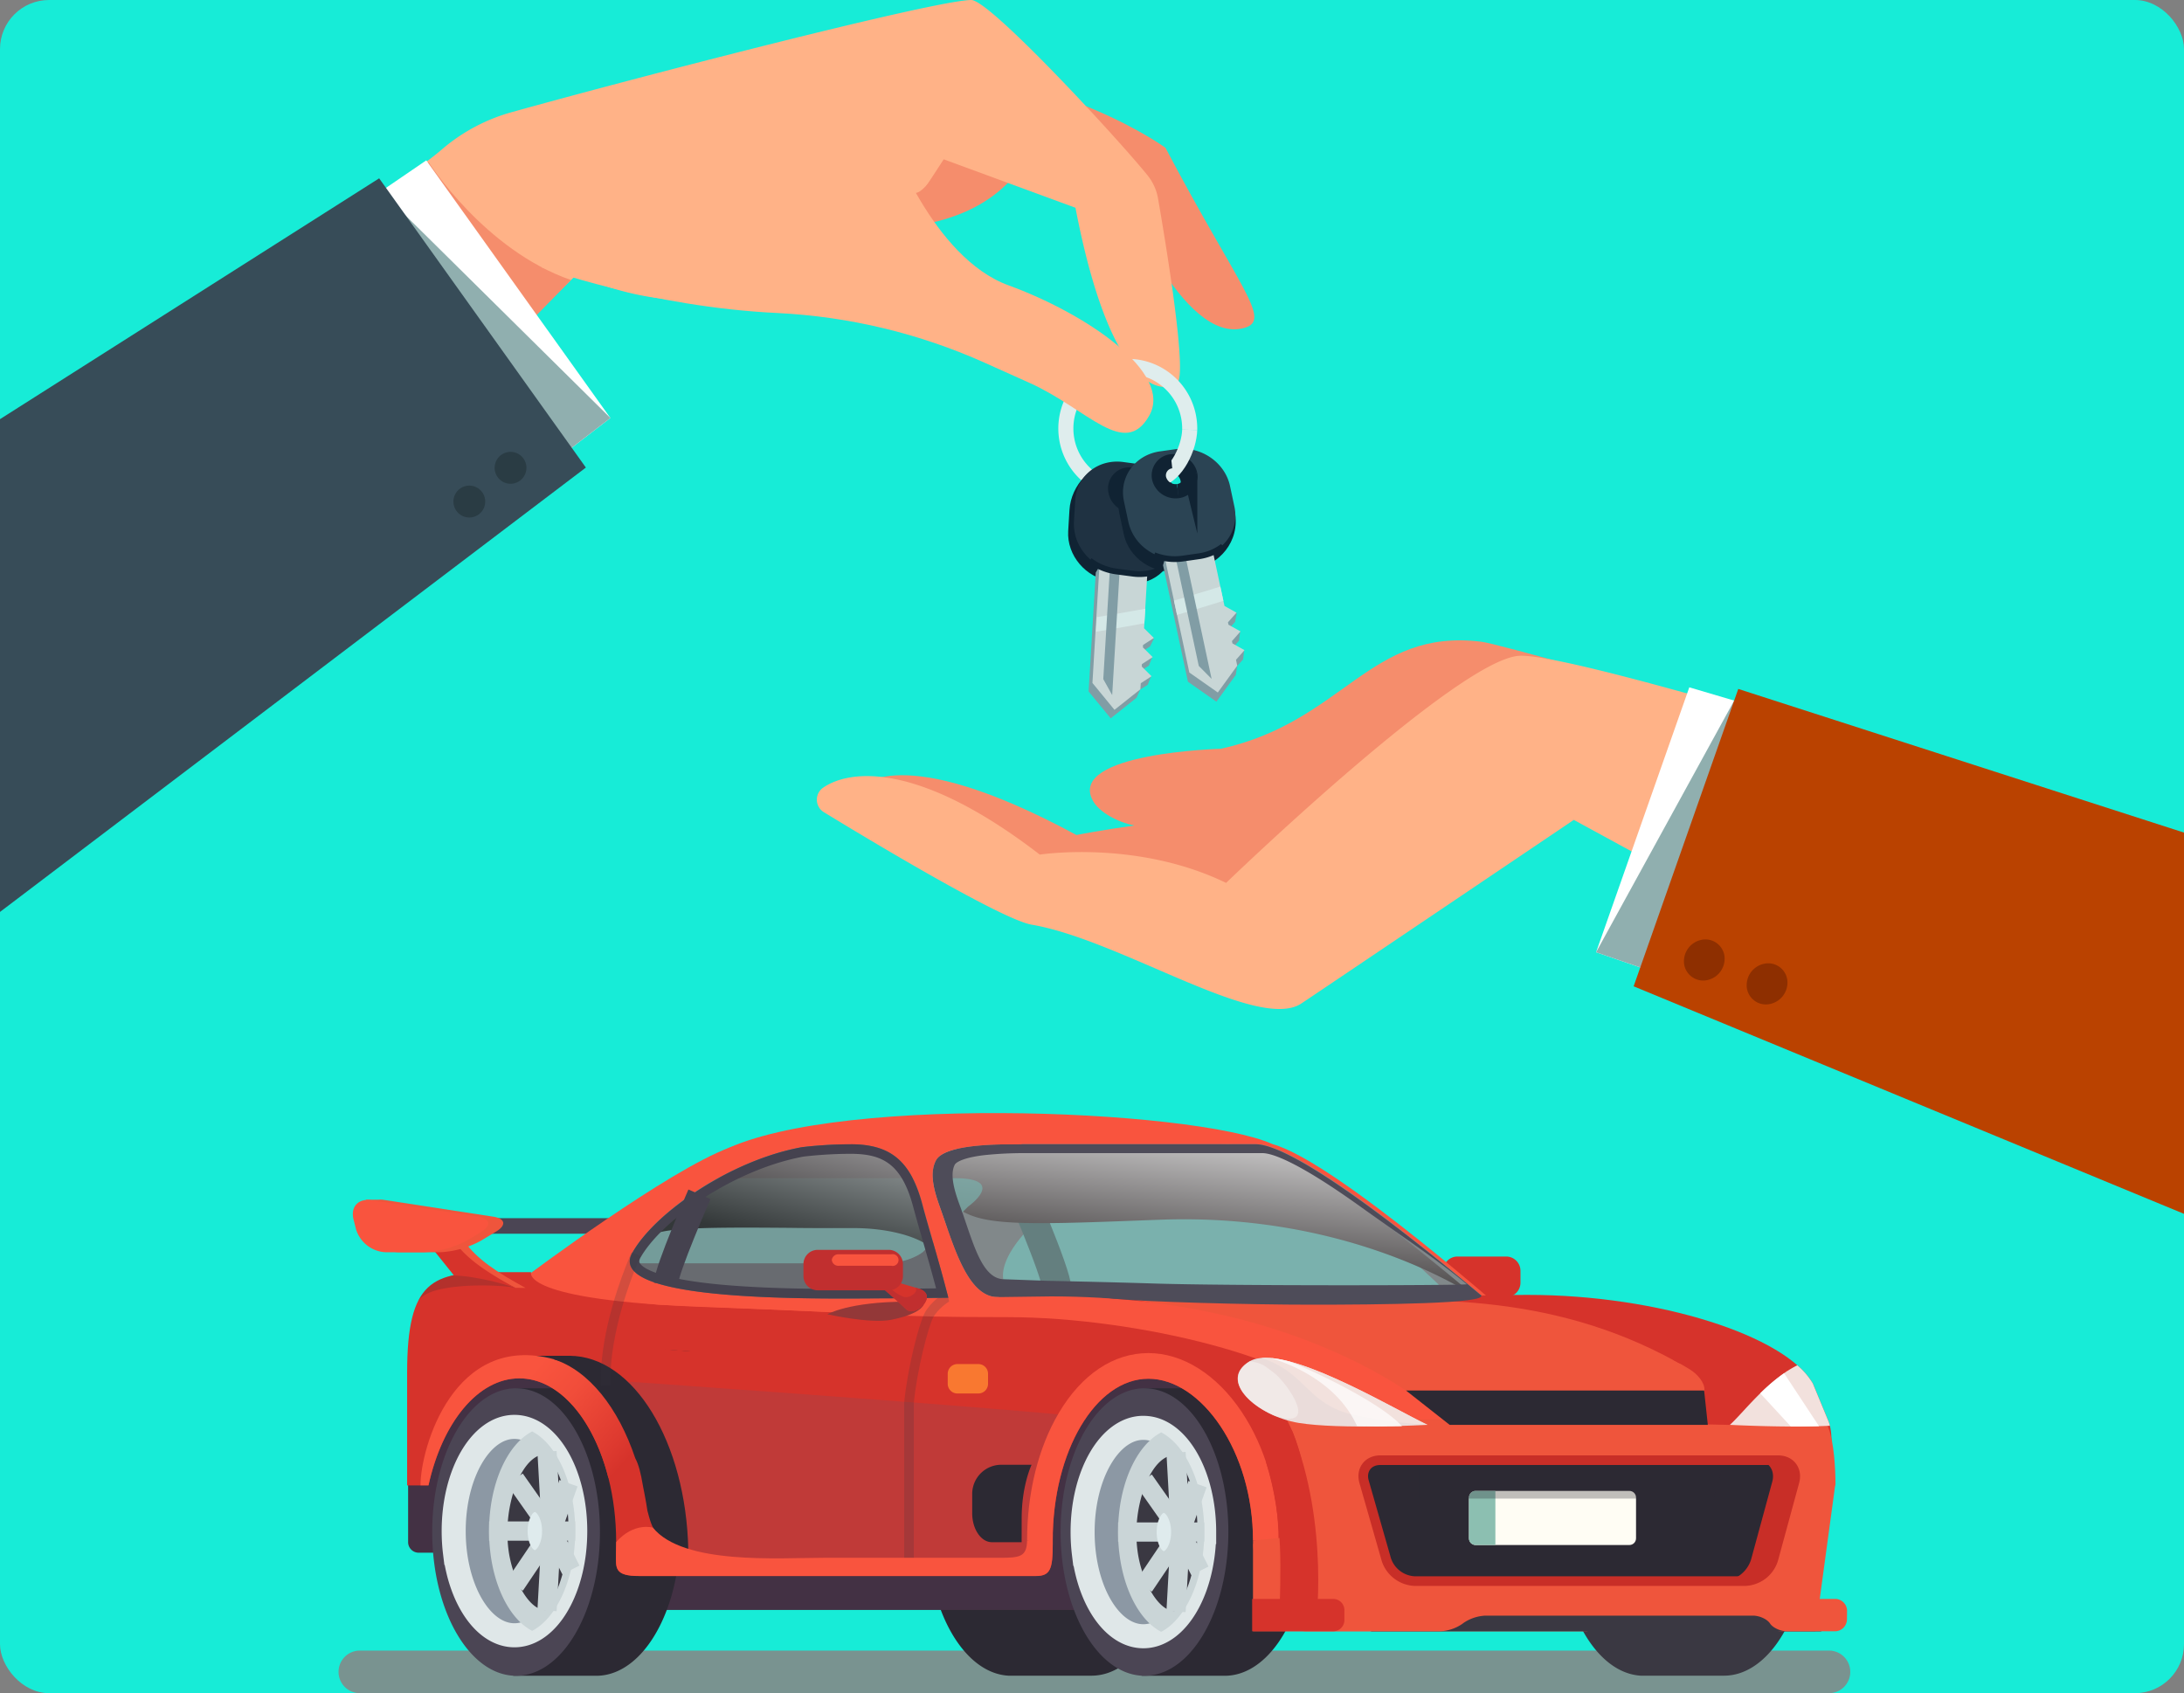 <svg width="445" height="345" viewBox="0 0 445 345" fill="none" xmlns="http://www.w3.org/2000/svg"><rect x="0" y="0" width="445" height="345" fill="#808080" stroke="none"/><rect width="445" height="345" rx="10" fill="#17ECD7"/><path d="M372.672 336.322H73.306a4.333 4.333 0 0 0-4.326 4.339A4.333 4.333 0 0 0 73.306 345h299.366a4.333 4.333 0 0 0 4.327-4.339 4.333 4.333 0 0 0-4.327-4.339z" fill="#799390"/><path d="M306.896 256.03h-9.928a2.911 2.911 0 0 0-2.907 2.916v2.415a2.911 2.911 0 0 0 2.907 2.916h9.928a2.912 2.912 0 0 0 2.908-2.916v-2.415a2.912 2.912 0 0 0-2.908-2.916z" fill="#D6332B"/><path d="M222.396 282.877H206.05c-9.439 0-17.088 13.116-17.088 29.291a49.48 49.48 0 0 0 .376 6.144c1.612 12.893 8.183 22.666 16.128 23.123h16.93c8.208 0 15.066-9.918 16.712-23.148a49.48 49.48 0 0 0 .376-6.144c0-16.15-7.649-29.266-17.088-29.266z" fill="#2C2933"/><path d="M351.263 282.877h-16.346c-9.439 0-17.088 13.111-17.088 29.291a49.674 49.674 0 0 0 .376 6.144c1.612 12.893 8.183 22.666 16.128 23.123h16.93c8.208 0 15.066-9.918 16.712-23.143.252-2.038.378-4.09.376-6.144.01-16.16-7.649-29.271-17.088-29.271z" fill="#3A3842"/><path d="M122.242 251.389H88.066l-8.87-3.174h57.671l-14.625 3.174z" fill="#4B4554"/><path d="M168.996 276.252h-83.69c-1.188 0-2.15.966-2.15 2.157v35.812c0 1.191.962 2.157 2.15 2.157h83.69a2.154 2.154 0 0 0 2.151-2.157v-35.812a2.154 2.154 0 0 0-2.151-2.157z" fill="#433144"/><path d="M170.771 233.116c-13.35 0-14.221-2.207-22.176.739-12.49 4.611-40.807 25.81-40.807 25.81l-9.325 14.797 94.864-3.858-22.556-37.488z" fill="#F9543E"/><path d="M145.307 235.555c20.628-12.838 97.866-9.699 114.034-2.41 13.068 3.61 49.939 36.482 49.939 36.482l-161.683-6.179c.027-1.381.142-2.759.346-4.125-8.45-4.062-18.661-13.81-2.636-23.768z" fill="#F9543E"/><path d="M163.418 233.741a91.47 91.47 0 0 1 10.824-.595h81.613c11.323 0 52.544 36.481 52.544 36.481l-169.812-3.833c-27.07-.074.238-27.596 24.831-32.053z" fill="#7AB1AD"/><path opacity=".4" d="M250.342 233.145h5.513c11.323 0 52.544 36.482 52.544 36.482l-3.396-.079c-4.159-2.341-8.356-4.319-8.356-4.319-3.442-3.715-33.014-32.084-46.305-32.084z" fill="#8C4C57"/><path d="M163.418 233.741a91.47 91.47 0 0 1 10.824-.595h77.01a91.554 91.554 0 0 0-10.829.595c-24.593 4.462-51.916 31.979-24.826 32.053l91.24 2.479 1.562 1.364-169.812-3.843c-27.07-.074.238-27.596 24.831-32.053z" fill="#8C4C57" style="mix-blend-mode:multiply" opacity=".4"/><path d="M206.891 240.058s8.46 19.339 8.46 22.532" stroke="#647F7F" stroke-width="5.88" stroke-miterlimit="10" stroke-linecap="square"/><path style="mix-blend-mode:screen" d="M300.271 263.919a24.38 24.38 0 0 1-1.053-.604c-7.476-4.463-28.09-14.877-57.994-14.877-1.636 0-3.303.03-4.944.095l-.752.024c-10.175.387-17.533.67-23.288.67-11.867 0-16.055-1.151-19.456-5.336-1.4-1.721-1.291-3.104-1.138-5.018a13.122 13.122 0 0 0-.242-4.731h64.451c5.745-.034 22.235 11.058 44.416 29.777z" fill="url(#a)"/><path d="M163.418 233.741a91.458 91.458 0 0 1 10.824-.595h10.037a7.26 7.26 0 0 1 3.115 3.838c2.22 5.677 5.478 26.112 8.405 29.256v.838l-23.733-.53-36.693-2.395s-4.187-.367-7.471-2.078c-4.094-7.686 16.52-24.893 35.516-28.334z" fill="#2C2933" style="mix-blend-mode:multiply" opacity=".3"/><path opacity=".7" d="M146.355 240.058h48.07c11.021 0 2.808 5.817 2.808 5.817l-9.147 9.198s-2.67 2.341-8.138 2.341h-50.28c.618-5.579 6.413-11.688 16.687-17.356z" fill="#7AB1AD"/><path style="mix-blend-mode:screen" opacity=".8" d="M189.372 253.982c-2.843-2.212-8.826-3.749-15.412-3.749h-3.862c-3.031 0-6.205 0-9.28-.049-2.992-.025-6.092-.045-8.97-.045-10.066 0-15.431.298-18.037 1.106a2.07 2.07 0 0 0-.153-.6c6.161-6.303 17.854-13.776 29.938-15.962a87.753 87.753 0 0 1 9.83-.576c7.664.06 11.338 3.164 13.553 11.445.548 2.048 1.181 4.24 1.849 6.561.173.61.356 1.229.544 1.869z" fill="url(#b)"/><path d="M257.21 234.96c1.8 0 6.823 1.443 20.272 11.108 7.911 5.668 15.259 10.508 21.4 15.62-2.309.243-48.614.327-63.823-.164-9.652-.307-21.825-.55-21.825-.55l-8.608-.317c-4.159 0-5.963-6.08-8.139-12.427a75.013 75.013 0 0 0-.989-2.797c-.746-2.077-2.126-5.95-.944-8.142.064-.129.816-1.274 5.829-1.899a75.931 75.931 0 0 1 8.792-.427h48.035v-.005zm-1.355-1.815h-48.188c-3.462.03-15.116-.153-16.955 3.283-1.523 2.832-.153 6.858.831 9.62 2.714 7.592 5.547 18.243 11.723 18.243h.025l10.878 1.676c9.246 0 46.097-.163 69.034-.163 12.044 0 20.272-.456 18.601-1.85-12.564-10.562-37.776-30.809-45.984-30.809h.035z" fill="#4E4C59"/><path d="M214.183 264.153c10.413 1.274 29.375-.496 54.201.366 38.73 1.364 16.287-.674 42.947-.674 26.661 0 52.52 8.346 58.048 18.06l3.239 7.83c1.053 2.925.365 7.532.365 10.84l-6.15 14.157c0 3.302.771 5.36-1.627 5.36 0 0 1.231 1.027-1.849 1.027-3.081 0-3.837-.303-3.837-6.477v-.495-.248c0-18.179-8.747-32.966-19.501-32.966-10.754 0-19.506 14.787-19.506 32.966v.743c0 5.083-.494 6.472-3.461 6.472h-89.84c-5.098 0-4.732-1.642-4.732-4.508 0-.883.034-1.716.034-2.415 0-11.216-3.293-21.149-8.331-27.194v-22.844z" fill="#D6332B"/><path d="M338.749 280.665H119.127a1.971 1.971 0 0 0-1.968 1.974v43.429a1.97 1.97 0 0 0 1.968 1.973h219.622a1.97 1.97 0 0 0 1.968-1.973v-43.429c0-1.09-.881-1.974-1.968-1.974z" fill="#433144"/><path d="M104.57 341.454h16.93c8.208 0 15.065-9.917 16.712-23.142.252-2.038.378-4.09.376-6.144 0-16.18-7.649-29.291-17.088-29.291h-16.347l-1.513 30.104.93 28.473zM232.612 341.454h16.93c8.207 0 15.06-9.917 16.712-23.142a49.87 49.87 0 0 0 .376-6.144c0-16.18-7.654-29.291-17.088-29.291H233.19l-1.508 30.104.93 28.473zM327.184 320.092a27.9 27.9 0 0 1-.208-3.382c0-8.925 4.213-16.135 9.395-16.135l-9.187 19.517zM336.385 300.555c5.202 0 9.394 7.225 9.394 16.136 0 1.13-.069 2.259-.207 3.381l-9.187-19.517z" fill="#2C2933"/><path d="M259.538 280.402h1.978v41.694H361.74c1.592 0 6.809-2.703 6.809-6.006l5.438-13.696c0-3.307-.321-8.375-1.374-11.301l-3.827-9.942c-.45-1.249-8.861-2.4-9.474-3.357h-99.774v2.608z" fill="#EF553C"/><path d="M231.281 264.812c27.165 5.118 42.849 14.876 42.849 14.876 4.45.868 19.956 9.541 19.956 9.541l52.717-.684 7.778-2.48c-27.338-21.233-54.883-21.233-74.365-21.233l-48.935-.02z" fill="#EF553C"/><path d="M345.8 276.688c-.638.561-4.915.387-4.915.387s1.78.927 3.392 1.929c3.224 1.983 5.992 7.041-3.56 7.041-9.553 0 7.09 4.191 7.09 4.191l4.717.104s12.44-10.414 11.422-11.004c-1.019-.59-9.701-4.572-9.365-4.874 3.718-3.342-8.781 2.226-8.781 2.226z" fill="#D6332B"/><path d="M294.194 289.229s-25.498-25.076-80.006-25.076l-86.162 1.115 90.484 8.286 61.153 15.675h14.531z" fill="#F9543E"/><path d="M101.005 259.209c-12.81 0-18.052 1.587-18.052 20.489v22.974h4.356c2.784-12.724 10.028-21.818 18.512-21.818 10.878 0 19.724 14.96 19.724 33.342 0 .699-.04 1.533-.04 2.415 0 2.866-.366 4.508 4.737 4.508h80.802c2.927 0 3.461-1.389 3.461-6.471v-.754c0-18.179 8.747-32.966 19.501-32.966 10.754 0 21.315 14.787 21.315 32.966 0 .084 2.715.163 2.715.248 0 .168-2.715.332-2.715.496 0 6.173 7.551 1.929 10.631 1.929s-5.874 4.552-5.874 4.552c2.398 0 7.417-3.085 7.417-6.387l-1.8-13.681c0-3.308-3.145-15.417-8.168-15.868l14.882 1.715c-5.532-9.714-40.45-18.516-67.11-18.516-26.661 0-22.354-.684-61.064-2.043-38.71-1.358-36.011-7.125-36.011-7.125l-7.219-.005z" fill="#D6332B"/><path d="M98.043 259.248c-6.472.204-10.645 1.3-12.924 6.01 2.16-4.314 18.022-3.436 19.921-2.836l-2.967-1.671-4.03-1.503z" fill="#2C2933" style="mix-blend-mode:multiply" opacity=".2"/><path d="M106.474 276.252h9.785l3.935 2.484-1.621 2.028-9.593-.877-2.506-3.635z" fill="#2C2933"/><path d="M105.812 280.849c8.148 0 15.159 8.4 18.161 20.33 1.518-2.295 5.933-2.558 6.714-.228 1.177 3.556 1.572-2.648 1.572-2.648s.94-15.833-19.421-21.352-27.16 18.085-27.16 25.701H87.3c2.793-12.704 10.037-21.803 18.512-21.803z" fill="url(#c)"/><path d="M218.485 288.47c-21.261-2.132-96.965-7.438-97.658-7.438 0 0 5.054-2.861 10.245 9.149 5.192 12.01.885 21.015 10.517 25.984 9.632 4.969 66.79 3.967 66.79 3.967l3.762-2.479 2.042-17.098 1.924-5.901 4.504-5.222s2.383-.51-2.126-.962z" fill="#8C4C57" style="mix-blend-mode:multiply" opacity=".3"/><path d="M215.721 287.93c4.663-7.885 11.15-12.229 18.265-12.229 7.001 0 13.933 4.369 19.016 11.986 4.841 7.249 7.506 16.557 7.506 26.207h-5.207c0-18.179-10.561-32.966-21.315-32.966-10.754 0-19.501 14.787-19.501 32.966h-5.212c0-9.714 2.29-18.938 6.448-25.964z" fill="#F9543E"/><path d="M199.35 277.943h-4.277a1.97 1.97 0 0 0-1.968 1.973v2.043c0 1.09.881 1.974 1.968 1.974h4.277a1.971 1.971 0 0 0 1.968-1.974v-2.043a1.97 1.97 0 0 0-1.968-1.973z" fill="#F97830"/><path d="M145.045 273.073c-.371 1.399-2.418 2.41-4.544 2.247l-4.104-.318c-2.126-.163-3.56-1.438-3.184-2.836.376-1.399 2.418-2.405 4.544-2.242l4.104.313c2.126.164 3.56 1.443 3.184 2.836z" fill="#2C2933"/><path d="M233.19 282.877c9.439 0 17.093 13.111 17.093 29.291 0 2.054-.127 4.106-.381 6.144-1.646 13.225-8.499 23.142-16.712 23.142s-15.061-9.917-16.707-23.142a49.674 49.674 0 0 1-.376-6.144c0-16.18 7.649-29.291 17.083-29.291z" fill="#4B4554"/><path d="M232.992 290.94c6.838 0 12.361 9.506 12.361 21.228a35.23 35.23 0 0 1-.277 4.463c-1.191 9.58-6.161 16.77-12.109 16.77s-10.917-7.19-12.109-16.775a36.385 36.385 0 0 1-.272-4.463c0-11.727 5.543-21.228 12.361-21.228l.045.005z" fill="#8C98A4" stroke="#DFE7E8" stroke-width="4.9" stroke-miterlimit="10"/><path d="M105.153 282.877c9.439 0 17.088 13.111 17.088 29.291a49.674 49.674 0 0 1-.376 6.144c-1.646 13.225-8.504 23.142-16.712 23.142s-15.06-9.917-16.707-23.142a49.698 49.698 0 0 1-.381-6.144c0-16.18 7.654-29.291 17.088-29.291z" fill="#4B4554"/><path d="M255.301 332.385v-18.491l118.657-11.49-4.074 29.981H255.301z" fill="#EF553C"/><path d="M371.105 332.405h-8.347l-30.986 5.836-8.406-5.836H279.37v-3.982h91.735v3.982z" fill="#3A3842"/><path d="M365.636 301.913c.658-2.41-.84-4.383-3.332-4.383h-81.089c-2.472 0-3.956 1.983-3.283 4.369l4.544 15.897a6.383 6.383 0 0 0 5.785 4.369h67.333a6.271 6.271 0 0 0 5.721-4.384l4.321-15.868z" fill="#2C2933" stroke="#C82E27" stroke-width="1.96" stroke-miterlimit="10"/><path d="M290.842 290.325c-7.526-3.605-29.593-16.895-36.203-12.948-6.611 3.948 1.512 11.163 9.943 12.551 8.43 1.388 26.26.397 26.26.397z" fill="#EADCDA"/><path opacity=".2" d="M192.779 264.425s-2.497 1.547-3.556 3.67c-1.058 2.122-3.327 10.765-4.005 17.688v31.691" stroke="#37333F" stroke-width="1.96" stroke-miterlimit="10" stroke-linecap="square"/><path d="M116.017 276.257c13.078 0 23.768 17.603 24.227 39.526-6.665-1.279-7.382-4.373-8.331-7.969-.237-1.72-.905-5.028-.905-5.033-.45-2.677-.88-4.368-1.562-5.633-3.461-10.324-9.469-17.886-16.584-20.172 1.454-.471 1.607-.719 3.155-.719z" fill="#2C2933"/><path d="M376.346 328.225a2.445 2.445 0 0 0-.713-1.716 2.426 2.426 0 0 0-1.71-.714H265.976a2.426 2.426 0 0 0-1.71.714 2.445 2.445 0 0 0-.713 1.716v1.73c.003.644.259 1.26.713 1.715a2.427 2.427 0 0 0 1.71.715h27.511a8.629 8.629 0 0 0 4.371-1.443l.405-.298a8.629 8.629 0 0 1 4.371-1.443h54.547c1.33 0 2.893.719 3.461 1.592.569.873 2.141 1.592 3.461 1.592h9.795a2.429 2.429 0 0 0 1.711-.715 2.446 2.446 0 0 0 .712-1.715l.025-1.73z" fill="#EF553C"/><path d="M183.409 264.549c-9.647-.134-61.168 1.701-54.498-9.421 4.45-7.439-6.67 6.183-6.67 6.183l5.78 3.848 6.091.684 45.242 1.954 2.448-1.949 1.607-1.299zM173.189 230.398a108.65 108.65 0 0 0 4.395-.436c.336-1.319 1.78-2.41 3.313-1.527.55.33 1.094.661 1.632.991 2.754-.257 4.944-.307 5.622.298.351.307.524 1.021.593 1.924 3.07-2.856 7.797-3.471 11.866-3.511 2.903-.035 10.023 4.979 7.056 5.008-3.461.03-15.115-.153-16.954 3.283-1.523 2.832-.154 6.858.83 9.62 2.72 7.597 5.558 18.268 11.748 18.243 2.927 0-9.167 3.724-9.889.908-2.145-8.48-4.089-14.549-5.518-19.89-2.496-9.347-7.026-12.164-14.724-12.164-11.446 0-6.087-2.29.03-2.747z" fill="#F9543E"/><path d="M107.077 262.422c-5.864-3.203-10.027-5.951-12.465-9.516l-6.882-1.522 6.808 8.509c1.42.049 2.835.201 4.233.456 2.126.318 6.269 2.058 6.269 2.058l2.037.015z" fill="#EF553C"/><path d="M133.04 311.276c6.176 7.626 25.677 6.139 34.71 6.139h36.015c4.075 0 5.439-.229 5.509-3.501l5.226-1.255v2.003c0 5.083-.495 6.472-3.461 6.472h-80.797c-5.103 0-4.737-1.642-4.737-4.508 0-.883.039-1.716.039-2.415 3.679-4.14 7.496-2.935 7.496-2.935z" fill="#F9543E"/><path d="M347.975 290.325h-52.604l-8.9-7.002h60.752l.752 7.002z" fill="#2C2933"/><path d="M105.039 262.422c-5.864-3.203-10.027-5.951-12.465-9.516l-6.887-1.522 6.813 8.509c1.42.049 2.835.201 4.233.456a52.766 52.766 0 0 1 8.306 2.073z" fill="#D6332B"/><path d="M75.507 250.759a6.2 6.2 0 0 0 2.132 3.107 6.17 6.17 0 0 0 3.534 1.291h8.406c2.943-.127 5.819-.93 8.405-2.345l3.11-1.875c2.136-1.289 1.864-2.652-.598-3.029l-22.3-3.422a4 4 0 0 0-1.048-.035h-2.59v2.44l3.282 1.324-2.333 2.544z" fill="#EF553C"/><path d="M97.282 247.858c2.636.407 2.922 1.865.638 3.243l-2.566 1.547a20.599 20.599 0 0 1-8.999 2.509h-7.738a6.609 6.609 0 0 1-3.783-1.372 6.64 6.64 0 0 1-2.294-3.314l-.494-1.948c-.673-2.589.934-4.374 3.57-3.967l21.666 3.302z" fill="#F9543E"/><path d="M142.513 243.356s-6.768 15.476-6.768 18.025" stroke="#45424F" stroke-width="4.9" stroke-miterlimit="10"/><path d="M173.421 235.099c6.19.045 10.245 1.82 12.623 10.721a328.715 328.715 0 0 0 1.854 6.575c.861 2.976 1.82 6.298 2.833 10.121l-7.322.094h-5.044c-1.938 0-4.128.03-6.566.03-10.878 0-19.412-.327-26.017-.992-12.806-1.304-15.046-3.615-15.427-4.289-.079-.144-.252-.446.217-1.23l.218-.367c2.373-3.848 7.145-8.211 13.098-11.98 6.428-4.071 13.473-6.942 19.827-8.113a85.326 85.326 0 0 1 9.706-.57zm0-1.949a88.47 88.47 0 0 0-10.003.595c-14.17 2.569-29.236 12.794-34.289 21.011l-.218.372c-5.182 8.643 24.722 9.466 42.888 9.466 4.262 0 7.872-.045 10.225-.045h1.385l9.824-.124c-2.066-8.073-3.955-13.939-5.32-19.116-2.472-9.253-6.922-12.104-14.492-12.164v.005z" fill="#45424F"/><path d="M356.786 317.781l4.322-15.868c.657-2.41-.846-4.383-3.333-4.383h4.529c2.472 0 3.99 1.983 3.333 4.383l-4.322 15.868a6.281 6.281 0 0 1-5.721 4.384h-4.539a6.267 6.267 0 0 0 3.555-1.285 6.292 6.292 0 0 0 2.176-3.099z" fill="#C82E27"/><path d="M218.797 262.605c3.347.804 1.428 1.374 8.123 2.019 6.695.644 27.081 1.219 40.372 1.219 13.29 0 36.539-.193 34.393-1.983h-16.569l-48.628-1.24-17.691-.015z" fill="#4E4C59"/><path d="M290.841 290.325c-6.793-3.248-25.399-14.381-33.849-13.632 9.636 3.109 9.033 9.838 20.034 11.866 4.563.883 9.177 1.473 13.815 1.766z" fill="#F2E1DD"/><path opacity=".7" d="M259.539 279.688c-2.384-1.834-2.542-1.864-4.826-2.355l-.094.045c-5.281 3.143-1.197 8.35 4.944 11.043 9.622 3.263 2.779-6.576-.024-8.733z" fill="#F4EEED"/><path d="M372.845 290.508a6.918 6.918 0 0 0-.228-.773l-3.238-7.83a14.79 14.79 0 0 0-3.165-3.714c-6.101 3.035-11.055 9.734-13.74 12.134 0 0 11.931.63 20.371.183z" fill="#F2E1DD"/><path opacity=".7" d="M285.67 290.637c-3.283-3.808-14.156-9.654-22.912-13.21a24.219 24.219 0 0 0-3.639-.699c-1.172-.114 12.395 2.737 17.379 13.845 3.264.119 6.097.114 9.172.064z" fill="#fff"/><path d="M257.966 297.946c3.738 12.179 2.893 22.211 2.71 32.976l7.347 1.101s3.041-20.911-4.84-40.707l-5.217 6.63z" fill="#D6332B"/><path d="M255.133 332.385h16.529a2.274 2.274 0 0 0 2.265-2.271v-2.048a2.285 2.285 0 0 0-.666-1.603 2.27 2.27 0 0 0-1.599-.668h-16.529v6.59z" fill="#D6332B"/><path d="M331.99 303.783h-31.323c-.751 0-1.36.61-1.36 1.363v8.301c0 .754.609 1.364 1.36 1.364h31.323c.751 0 1.36-.61 1.36-1.364v-8.301c0-.753-.609-1.363-1.36-1.363z" fill="#FFFDF4"/><path d="M300.667 314.811h4.025v-11.028h-4.025a1.357 1.357 0 0 0-1.36 1.363v8.301a1.367 1.367 0 0 0 1.36 1.364z" fill="#8CBFB1"/><path opacity=".3" d="M289.107 305.35h60.01l1.84-6.263h-61.85v6.263z" fill="#2C2933"/><path opacity=".2" d="M129.213 256.447c-1.518 3.55-5.844 14.722-5.834 24.922" stroke="#37333F" stroke-width="1.96" stroke-miterlimit="10" stroke-linecap="square"/><path d="M145.757 271.298l-13.058-.917 13.058.917z" fill="#F9543E" stroke="#D6332B" stroke-width="8.82" stroke-linejoin="round"/><path d="M236.606 291.862c5.073 2.648 8.772 10.736 8.772 20.306a35.416 35.416 0 0 1-.277 4.463c-.94 7.562-4.238 13.632-8.505 15.868-4.272-2.222-7.565-8.291-8.504-15.868a35.045 35.045 0 0 1-.277-4.463c0-9.58 3.703-17.668 8.791-20.306z" fill="#CAD5D7" style="mix-blend-mode:lighten"/><path d="M208.161 314.236h-6.057c-2.21 0-4.015-2.658-4.015-5.906v-3.967a5.958 5.958 0 0 1 1.737-4.163 5.927 5.927 0 0 1 4.152-1.743h6.215s-2.022 4.2-2.022 10.909l-.01 4.87z" fill="#2C2933" style="mix-blend-mode:darken"/><path d="M239.31 296.513c.495.253 4.673 4.82 4.673 15.159s-4.178 16.329-4.673 16.592c-3.461 0-6.818-6.481-7.55-12.397a27.39 27.39 0 0 1-.217-3.471c0-7.497 3.347-15.883 7.767-15.883z" fill="#3A3842"/><path d="M227.815 312.168h17.563M239.623 328.378l.905-16.21-.905-16.215" stroke="#CAD5D7" stroke-width="3.92" stroke-miterlimit="10" style="mix-blend-mode:lighten"/><path d="M233.081 301.566l7.446 10.602-7.446 11.048" stroke="#CAD5D7" stroke-width="3.92" stroke-miterlimit="10"/><path d="M244.488 320.077l-3.961-7.909 3.471-9.764" stroke="#CAD5D7" stroke-width="3.92" stroke-miterlimit="10" style="mix-blend-mode:lighten"/><path d="M239.805 306.347c1.879 0 3.397 2.608 3.397 5.826 0 .408-.024.815-.074 1.22-.327 2.628-1.686 4.602-3.318 4.602-1.632 0-2.996-1.984-3.323-4.602a9.95 9.95 0 0 1-.074-1.22c0-3.218 1.518-5.826 3.392-5.826z" fill="#CAD5D7" style="mix-blend-mode:lighten"/><path d="M104.822 290.741c6.843 0 12.386 9.506 12.386 21.229a36.385 36.385 0 0 1-.272 4.463c-1.197 9.58-6.166 16.77-12.114 16.77s-10.912-7.19-12.109-16.77a36.247 36.247 0 0 1-.272-4.463c0-11.723 5.543-21.229 12.361-21.229h.02z" fill="#8C98A4" stroke="#DFE7E8" stroke-width="4.9" stroke-miterlimit="10"/><path d="M108.436 291.664c5.078 2.648 8.772 10.735 8.772 20.306a36.385 36.385 0 0 1-.272 4.463c-.944 7.562-4.237 13.631-8.509 15.868-4.272-2.222-7.565-8.291-8.505-15.868a36.266 36.266 0 0 1-.272-4.463c0-9.581 3.689-17.668 8.786-20.306z" fill="#CAD5D7" style="mix-blend-mode:lighten"/><path d="M111.151 296.32c.495.248 4.678 4.815 4.678 15.154 0 10.339-4.173 16.329-4.683 16.592-3.461 0-6.818-6.481-7.555-12.397a28.569 28.569 0 0 1-.212-3.471c0-7.493 3.342-15.878 7.772-15.878z" fill="#3A3842"/><path d="M99.65 311.97h17.558M111.458 328.18l.905-16.21-.905-16.215" stroke="#CAD5D7" stroke-width="3.92" stroke-miterlimit="10" style="mix-blend-mode:lighten"/><path d="M104.911 301.368l7.451 10.602-7.451 11.048" stroke="#CAD5D7" stroke-width="3.92" stroke-miterlimit="10"/><path d="M116.318 319.879l-3.955-7.909 3.466-9.759" stroke="#CAD5D7" stroke-width="3.92" stroke-miterlimit="10" style="mix-blend-mode:lighten"/><path d="M111.621 306.153c1.874 0 3.397 2.604 3.397 5.822 0 .408-.024.815-.075 1.22-.331 2.628-1.691 4.601-3.322 4.601-1.632 0-2.997-1.983-3.323-4.601a9.757 9.757 0 0 1-.074-1.22c0-3.218 1.518-5.827 3.397-5.822z" fill="#CAD5D7" style="mix-blend-mode:lighten"/><path d="M237.136 316.051c-.252 0-1.147-.873-1.4-2.901-.04-.329-.06-.66-.059-.992 0-2.479 1.093-3.882 1.454-3.882s1.483 1.378 1.483 3.882c.001.332-.019.663-.059.992-.277 2.028-1.172 2.901-1.419 2.901zM108.966 315.852c-.252 0-1.147-.872-1.4-2.9a8.027 8.027 0 0 1-.059-.992c0-2.48 1.093-3.878 1.459-3.878.366 0 1.483 1.374 1.483 3.878.001.331-.019.663-.059.992-.277 2.028-1.177 2.9-1.424 2.9z" fill="#DFEBED"/><path d="M188.205 265.844c-.45.991-2.304 2.221-6.606 3.074-4.301.853-13.023-1.126-13.023-1.126s4.361-2.563 16.193-2.563l3.436.615z" fill="#933838"/><path d="M187.345 262.605l-6.779-1.983-1.236 1.388s4.351 3.774 5.27 4.726c1.805 1.889 6.72-2.722 2.745-4.131z" fill="#D6332B"/><path d="M181.224 262.372s1.582 1.419 2.872 1.855c1.291.436 3.165-1.041 2.403-1.855l.846.243c3.955 1.409-.935 6.02-2.744 4.151-.757-.784-3.812-3.471-4.89-4.394h1.513z" fill="#C12F2F"/><path d="M181.071 254.666h-14.458a2.911 2.911 0 0 0-2.907 2.916v2.415a2.911 2.911 0 0 0 2.907 2.916h14.458a2.912 2.912 0 0 0 2.907-2.916v-2.415a2.912 2.912 0 0 0-2.907-2.916z" fill="#C12F2F"/><path d="M169.481 256.744c.044.346.22.662.491.88.271.219.617.323.963.29h10.685a1.194 1.194 0 0 0 1.461-1.17 1.199 1.199 0 0 0-1.461-1.17h-10.685a1.34 1.34 0 0 0-1.454 1.17z" fill="#F9543E"/><path d="M370.63 290.598l-7.115-10.791a38.157 38.157 0 0 0-4.851 4.096l6.235 6.764c1.924.005 3.872-.03 5.731-.069z" fill="#fff"/><path d="M301.803 130.752c-22.789-2.796-28.015 16.28-53.049 21.819 0 0-31.214.818-26.126 10.493 1.33 2.519 5.276 4.507 8.485 5.142-6.794.942-11.778 1.934-11.778 1.934-36.347-19.652-44.129-9.625-44.129-9.625l45.345 20.906s59.116-1.984 60.288-2.038c1.172-.055 19.318-26.599 19.318-26.599l116.476 42.234 8.124-29.212s-116.086-34.211-122.954-35.054z" fill="#F58D6C"/><path d="M167.616 160.569c5.251-3.739 19.284-5.668 44.243 13.562 0 0 19.778-3.064 37.964 5.767 0 0 47.194-45.566 59.743-46.275 12.549-.709 115.206 32.158 115.206 32.158l7.807 36.536-33.859 7.274-78.048-42.531s-48.654 32.832-55.507 37.404c-8.84 5.881-36.831-12.967-54.947-16.051-6.186-1.052-33.697-17.639-42.379-22.94a2.959 2.959 0 0 1-.995-1.022 2.988 2.988 0 0 1-.126-2.772c.205-.438.514-.819.898-1.11z" fill="#FFB287"/><path d="M325.211 194.026l18.992-53.976 89.543 26.445L445 208.262l-49.345 10.002-70.444-24.238z" fill="#fff"/><path d="M325.211 194.026l28.134-51.274L445 208.262l-49.345 10.002-70.444-24.238z" fill="#90AFAF"/><path d="M332.86 200.968l21.32-60.591 90.819 29.272V247.332L332.86 200.968z" fill="#BA4200"/><path d="M351.367 194.785a4.47 4.47 0 0 1-.804 3.155 4.448 4.448 0 0 1-2.727 1.769 3.916 3.916 0 0 1-3.055-.626 3.934 3.934 0 0 1-1.637-2.662 4.47 4.47 0 0 1 .805-3.153 4.446 4.446 0 0 1 2.725-1.766 3.916 3.916 0 0 1 4.148 1.783c.281.457.467.968.545 1.5zM364.168 199.654a4.47 4.47 0 0 1-.805 3.153 4.449 4.449 0 0 1-2.725 1.766 3.898 3.898 0 0 1-3.07-.611 3.937 3.937 0 0 1-1.642-2.671 4.475 4.475 0 0 1 .806-3.155 4.452 4.452 0 0 1 2.729-1.765 3.906 3.906 0 0 1 3.066.614 3.93 3.93 0 0 1 1.641 2.669z" fill="#8E2F00"/><path d="M152.522 42.65s37.933 12.397 54.196-6.858l21.612 2.643s12.563 32.232 25.34 28.344c5.493-1.676-1.207-8.216-16.198-36.664 0 0-20.668-15.224-53.835-16.538L152.522 42.65z" fill="#F58D6C"/><path d="M0 89.178l84.55-54.62a54.335 54.335 0 0 0 5.78-4.364 37.047 37.047 0 0 1 14.106-7.384C128.728 16.027 190.257.08 197.886 0c3.763-.035 29.435 27.724 35.857 35.634a10.365 10.365 0 0 1 2.201 4.74c1.483 8.564 6.017 35.703 3.955 37.587-2.472 2.262-13.32 3.09-20.766-35.628l-26.844-9.873-8.03 12.303S154.934 72.56 117.46 56.004L0 167.288v-78.11z" fill="#FFB287"/><path d="M87.31 33.025S98.68 50.951 116.347 57.06l-8.559 8.723-23.733-29.659 3.253-3.099z" fill="#F58D6C"/><path d="M124.372 85.171L86.854 32.673 8.767 86.034l1.389 58.32 45.197-6.084 69.019-53.099z" fill="#fff"/><path d="M124.372 85.171l-46.61-46.096L4.42 145.128l50.933-6.858 69.019-53.099z" fill="#90AFAF"/><path d="M119.374 95.267L77.257 36.334 0 85.405v100.409l119.374-90.546z" fill="#374C58"/><path d="M100.817 95.758a3.238 3.238 0 0 0 4.26 2.637 3.238 3.238 0 0 0 1.525-1.103 3.255 3.255 0 0 0-1.15-4.886 3.232 3.232 0 0 0-4 .947 3.254 3.254 0 0 0-.635 2.405zM98.481 103.732a3.253 3.253 0 0 0-1.323-4.397 3.234 3.234 0 0 0-4.385 1.327 3.254 3.254 0 0 0 1.324 4.398 3.235 3.235 0 0 0 4.385-1.328z" fill="#2A3C44"/><path d="M186.796 45.293l-4.45-6.446c-.306-.283-.301-1.91.989-1.364 2.873 1.225 2.621 5.177 8.94-4.507l-5.479 12.317z" fill="#F58D6C"/><path d="M242.406 87.576a12.674 12.674 0 0 0-2.092-7.25 12.624 12.624 0 0 0-5.836-4.767 12.584 12.584 0 0 0-7.504-.585 12.61 12.61 0 0 0-6.502 3.802 12.674 12.674 0 0 0-3.186 6.84 12.692 12.692 0 0 0 1.263 7.44 12.648 12.648 0 0 0 5.263 5.397 12.589 12.589 0 0 0 7.39 1.431" stroke="#DFEDED" stroke-width="3.07" stroke-miterlimit="10"/><path d="M217.906 103.906l-.257 4.294c-.301 4.959 3.585 9.55 8.673 10.22l3.209.421c5.088.67 9.454-2.821 9.755-7.795l.257-4.294c.297-4.959-3.584-9.546-8.677-10.215l-3.298-1.894c-5.068-.67-9.365 4.289-9.662 9.263zm11.427-5.574c3.343.441 3.085 4.726-.257 4.289-3.342-.436-3.085-4.73.257-4.29z" fill="#102333"/><path d="M233.6 108.542l-1.27 21.204 2.818.312-.821 1.666-2.2 1.423-.03.496 2.715.184-.722 1.795-2.2 1.423-.03.496 2.714.183-.717 1.795-1.542.997-.732 1.656-5.276 4.195-4.499-5.479 1.454-24.228 1.107-1.845 9.231-6.273z" fill="#819DA5"/><path d="M232.438 139.212l-.079 1.23-5.276 4.195-4.494-5.48.717-11.99.178-2.97 1.122-18.67 9.771 1.285-1.029 17.172-.178 2.965-.059 1.066 1.992 1.979-2.205 1.423-.025.496 1.993 1.978-2.2 1.428-.03.491 1.998 1.979-2.196 1.423z" fill="#C8D6D6"/><path d="M233.17 126.999a490.343 490.343 0 0 1-9.864 1.725l.178-2.975a599.903 599.903 0 0 0 9.889-1.721l-.203 2.971z" fill="#D4E8E7"/><path d="M226.613 141.627l-1.814-3.248 1.898-31.687 1.993.263-2.077 34.672z" fill="#819DA5"/><path d="M240.463 109.073l.257-4.29c.302-4.958-3.585-9.545-8.673-10.22l-3.208-.426c-4.915-.645-9.162 2.593-9.711 7.309-.02.159-.035.324-.045.496l-.257 4.289a9.483 9.483 0 0 0 2.235 6.62 10.094 10.094 0 0 0 6.428 3.6l3.209.422c5.097.664 9.463-2.827 9.765-7.8zm-10.309-6.764c-3.348-.436-3.041-5.504.301-5.063 3.343.441 3.041 5.504-.301 5.063z" fill="#1F3242"/><path d="M230.203 102.919a2.89 2.89 0 0 0 3.041-1.526c.187-.36.296-.756.321-1.162a3.476 3.476 0 0 0-.815-2.328 3.455 3.455 0 0 0-2.151-1.198" stroke="#102333" stroke-width="2.9" stroke-miterlimit="10"/><path d="M222.05 114.21a11.434 11.434 0 0 0 5.468 2.241l3.204.422c1.797.258 3.63.039 5.316-.635" stroke="#102333" stroke-width="1.18" stroke-miterlimit="10"/><path d="M230.579 96.706a2.895 2.895 0 0 0-3.043 1.525c-.188.36-.298.757-.324 1.162a3.477 3.477 0 0 0 .824 2.336 3.46 3.46 0 0 0 2.168 1.19" stroke="#102333" stroke-width="2.9" stroke-miterlimit="10"/><path d="M228.082 104.654l.895 4.205c1.043 4.875 6.007 8.237 11.085 7.518l3.204-.456c5.083-.724 9.454-5.594 8.347-11.544l-1.929-2.792c-1.043-4.874-6.002-8.236-11.085-7.512l-3.689-.938c-5.083.724-7.871 6.65-6.828 11.519zm9.518-8.43c3.338-.495 4.232 3.725.895 4.201-3.338.476-4.237-3.734-.895-4.21v.01z" fill="#102333"/><path d="M244.77 104.575l4.435 20.772 2.798-.456-.346 1.82-1.74 1.969.104.481 2.665-.551-.213 1.919-1.735 1.969.099.481 2.665-.551-.213 1.919-1.216 1.379-.267 1.79-3.961 5.46-5.8-4.072-5.068-23.732.569-2.073 7.224-8.524z" fill="#819DA5"/><path d="M251.84 134.437l.252 1.205-3.96 5.459-5.8-4.071-2.507-11.747-.623-2.906-3.906-18.288 9.76-1.393 3.595 16.825.618 2.901.228 1.046 2.447 1.369-1.74 1.963.103.486 2.453 1.369-1.741 1.968.104.481 2.453 1.374-1.736 1.959z" fill="#C8D6D6"/><path d="M249.269 122.422a439.778 439.778 0 0 1-9.444 2.861l-.623-2.906a692.167 692.167 0 0 0 9.449-2.856l.618 2.901z" fill="#D4E8E7"/><path d="M246.871 138.329l-2.616-2.643-6.63-31.037 1.992-.282 7.254 33.962z" fill="#819DA5"/><path d="M251.518 103.241l-.894-4.205c-1.044-4.87-6.003-8.231-11.091-7.512l-3.199.45c-4.91.7-8.139 4.96-7.417 9.651.025.158.055.322.089.496l.9 4.205a9.473 9.473 0 0 0 3.921 5.776 10.091 10.091 0 0 0 7.165 1.736l3.204-.451c5.088-.734 8.366-5.271 7.322-10.146zm-11.036-4.046c-3.08 1.378-5.463-3.1-2.383-4.463 3.081-1.364 5.464 3.084 2.383 4.463z" fill="#2B4454"/><path d="M239.993 100.068a2.898 2.898 0 0 0 2.515-2.272c.085-.395.087-.804.007-1.2a3.443 3.443 0 0 0-1.412-2.037 3.422 3.422 0 0 0-2.41-.556" stroke="#102333" stroke-width="2.9" stroke-miterlimit="10"/><path d="M235.157 113.114a11.41 11.41 0 0 0 5.864.694l3.199-.456a10.412 10.412 0 0 0 4.945-2.038" stroke="#102333" stroke-width="1.18" stroke-miterlimit="10"/><path d="M235.954 97.801c3.876-1.05 6.359-6.624 6.452-10.225" stroke="#DFEDED" stroke-width="3.07" stroke-miterlimit="10"/><path d="M238.693 93.983a2.892 2.892 0 0 0-2.035 1.186 2.91 2.91 0 0 0-.486 2.31 3.468 3.468 0 0 0 1.418 2.026 3.455 3.455 0 0 0 2.404.563" stroke="#102333" stroke-width="2.9" stroke-miterlimit="10"/><path d="M110.261 54.457s22.086 8.098 48.163 9.322c14.6.721 28.936 4.167 42.275 10.16l9.133 4.102c11.817 5.34 19.283 15.506 24.312 6.68 5.028-8.827-13.069-20.912-28.653-26.58-15.585-5.667-24.189-30.213-24.189-30.213l-71.041 26.529z" fill="#FFB287"/><defs><linearGradient id="a" x1="250.307" y1="207.469" x2="243.857" y2="267.044" gradientUnits="userSpaceOnUse"><stop offset=".21" stop-color="#fff"/><stop offset="1" stop-color="#231F20"/></linearGradient><linearGradient id="b" x1="170.934" y1="211.069" x2="161.204" y2="253.405" gradientUnits="userSpaceOnUse"><stop stop-color="#fff"/><stop offset="1" stop-color="#231F20"/></linearGradient><linearGradient id="c" x1="100.437" y1="288.545" x2="125.564" y2="310.579" gradientUnits="userSpaceOnUse"><stop stop-color="#F9543E"/><stop offset=".27" stop-color="#F14D3A"/><stop offset=".68" stop-color="#DD392F"/><stop offset=".79" stop-color="#D6332B"/></linearGradient></defs></svg>